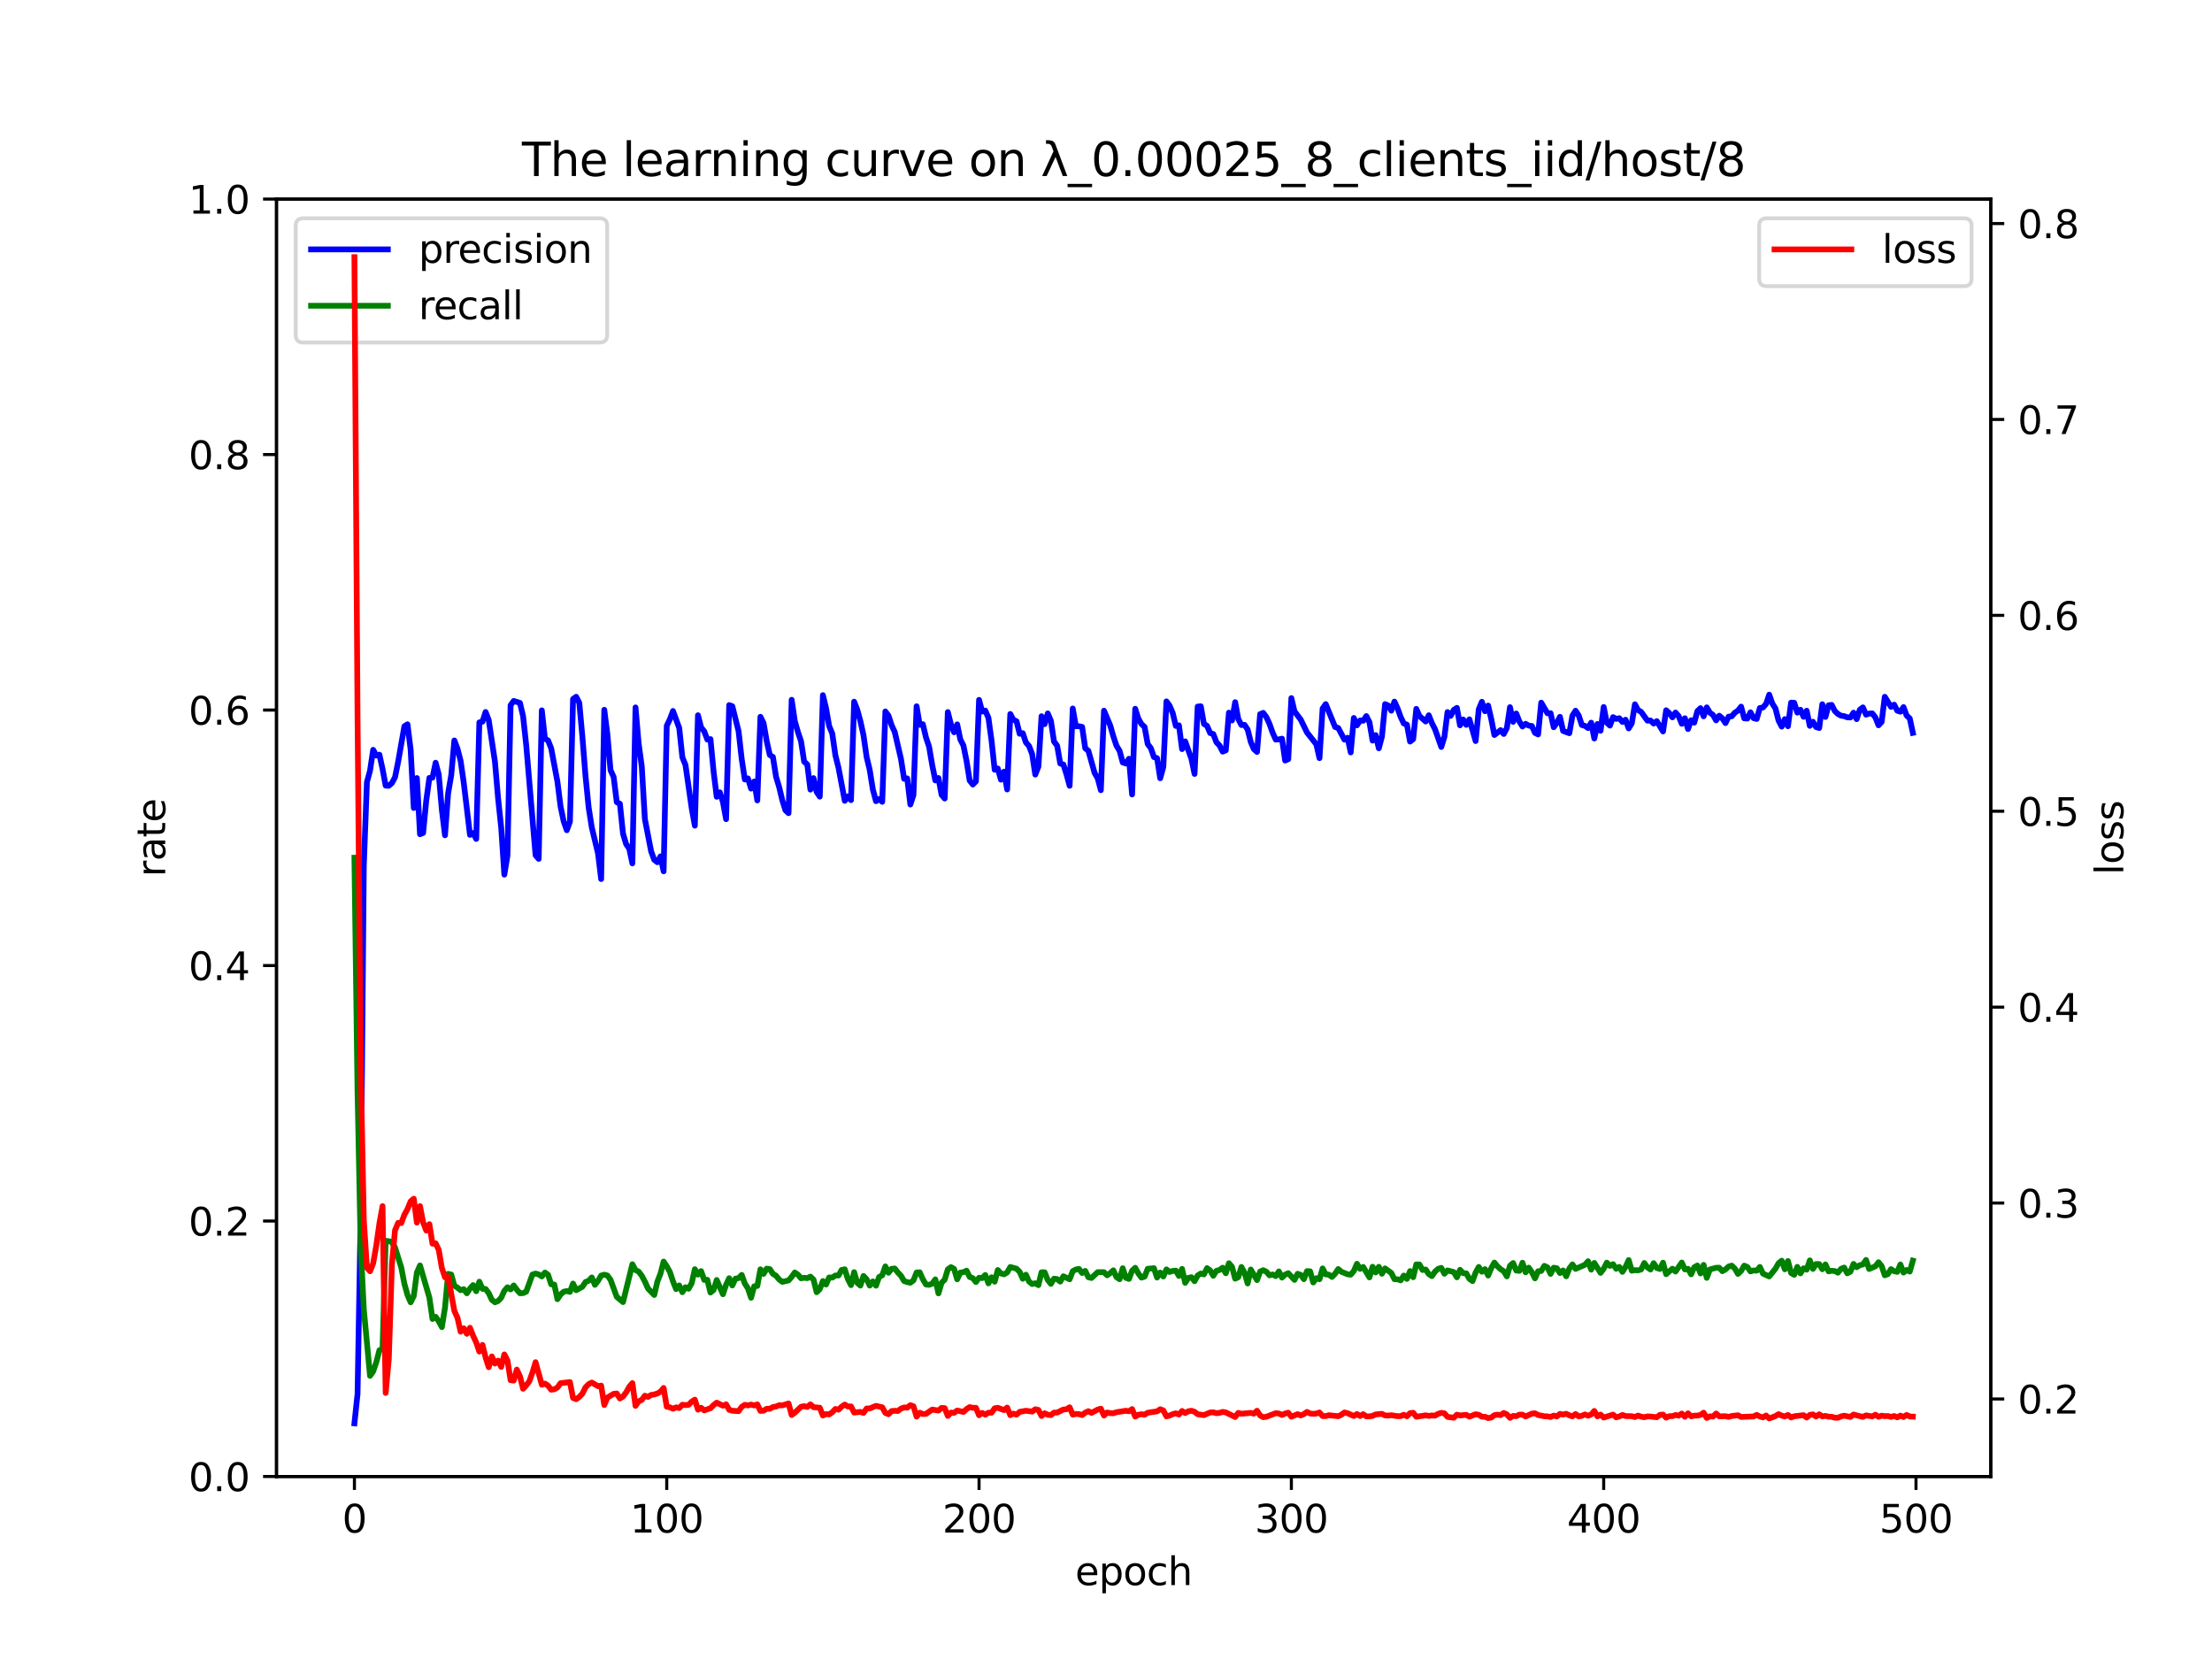 <?xml version="1.0" encoding="utf-8" standalone="no"?>
<!DOCTYPE svg PUBLIC "-//W3C//DTD SVG 1.1//EN"
  "http://www.w3.org/Graphics/SVG/1.1/DTD/svg11.dtd">
<svg xmlns:xlink="http://www.w3.org/1999/xlink" width="576pt" height="432pt" viewBox="0 0 576 432" xmlns="http://www.w3.org/2000/svg" version="1.1">
 <defs>
  <style type="text/css">*{stroke-linejoin: round; stroke-linecap: butt}</style>
 </defs>
 <g id="figure_1">
  <g id="patch_1">
   <path d="M 0 432 
L 576 432 
L 576 0 
L 0 0 
z
" style="fill: #ffffff"/>
  </g>
  <g id="axes_1">
   <g id="patch_2">
    <path d="M 72 384.48 
L 518.4 384.48 
L 518.4 51.84 
L 72 51.84 
z
" style="fill: #ffffff"/>
   </g>
   <g id="matplotlib.axis_1">
    <g id="xtick_1">
     <g id="line2d_1">
      <defs>
       <path id="mf46e09941e" d="M 0 0 
L 0 3.5 
" style="stroke: #000000; stroke-width: 0.8"/>
      </defs>
      <g>
       <use xlink:href="#mf46e09941e" x="92.291" y="384.48" style="stroke: #000000; stroke-width: 0.8"/>
      </g>
     </g>
     <g id="text_1">
      <!-- 0 -->
      <g transform="translate(89.11 399.078) scale(0.1 -0.1)">
       <defs>
        <path id="DejaVuSans-30" d="M 2034 4250 
Q 1547 4250 1301 3770 
Q 1056 3291 1056 2328 
Q 1056 1369 1301 889 
Q 1547 409 2034 409 
Q 2525 409 2770 889 
Q 3016 1369 3016 2328 
Q 3016 3291 2770 3770 
Q 2525 4250 2034 4250 
z
M 2034 4750 
Q 2819 4750 3233 4129 
Q 3647 3509 3647 2328 
Q 3647 1150 3233 529 
Q 2819 -91 2034 -91 
Q 1250 -91 836 529 
Q 422 1150 422 2328 
Q 422 3509 836 4129 
Q 1250 4750 2034 4750 
z
" transform="scale(0.016)"/>
       </defs>
       <use xlink:href="#DejaVuSans-30"/>
      </g>
     </g>
    </g>
    <g id="xtick_2">
     <g id="line2d_2">
      <g>
       <use xlink:href="#mf46e09941e" x="173.617" y="384.48" style="stroke: #000000; stroke-width: 0.8"/>
      </g>
     </g>
     <g id="text_2">
      <!-- 100 -->
      <g transform="translate(164.073 399.078) scale(0.1 -0.1)">
       <defs>
        <path id="DejaVuSans-31" d="M 794 531 
L 1825 531 
L 1825 4091 
L 703 3866 
L 703 4441 
L 1819 4666 
L 2450 4666 
L 2450 531 
L 3481 531 
L 3481 0 
L 794 0 
L 794 531 
z
" transform="scale(0.016)"/>
       </defs>
       <use xlink:href="#DejaVuSans-31"/>
       <use xlink:href="#DejaVuSans-30" x="63.623"/>
       <use xlink:href="#DejaVuSans-30" x="127.246"/>
      </g>
     </g>
    </g>
    <g id="xtick_3">
     <g id="line2d_3">
      <g>
       <use xlink:href="#mf46e09941e" x="254.943" y="384.48" style="stroke: #000000; stroke-width: 0.8"/>
      </g>
     </g>
     <g id="text_3">
      <!-- 200 -->
      <g transform="translate(245.4 399.078) scale(0.1 -0.1)">
       <defs>
        <path id="DejaVuSans-32" d="M 1228 531 
L 3431 531 
L 3431 0 
L 469 0 
L 469 531 
Q 828 903 1448 1529 
Q 2069 2156 2228 2338 
Q 2531 2678 2651 2914 
Q 2772 3150 2772 3378 
Q 2772 3750 2511 3984 
Q 2250 4219 1831 4219 
Q 1534 4219 1204 4116 
Q 875 4013 500 3803 
L 500 4441 
Q 881 4594 1212 4672 
Q 1544 4750 1819 4750 
Q 2544 4750 2975 4387 
Q 3406 4025 3406 3419 
Q 3406 3131 3298 2873 
Q 3191 2616 2906 2266 
Q 2828 2175 2409 1742 
Q 1991 1309 1228 531 
z
" transform="scale(0.016)"/>
       </defs>
       <use xlink:href="#DejaVuSans-32"/>
       <use xlink:href="#DejaVuSans-30" x="63.623"/>
       <use xlink:href="#DejaVuSans-30" x="127.246"/>
      </g>
     </g>
    </g>
    <g id="xtick_4">
     <g id="line2d_4">
      <g>
       <use xlink:href="#mf46e09941e" x="336.27" y="384.48" style="stroke: #000000; stroke-width: 0.8"/>
      </g>
     </g>
     <g id="text_4">
      <!-- 300 -->
      <g transform="translate(326.726 399.078) scale(0.1 -0.1)">
       <defs>
        <path id="DejaVuSans-33" d="M 2597 2516 
Q 3050 2419 3304 2112 
Q 3559 1806 3559 1356 
Q 3559 666 3084 287 
Q 2609 -91 1734 -91 
Q 1441 -91 1130 -33 
Q 819 25 488 141 
L 488 750 
Q 750 597 1062 519 
Q 1375 441 1716 441 
Q 2309 441 2620 675 
Q 2931 909 2931 1356 
Q 2931 1769 2642 2001 
Q 2353 2234 1838 2234 
L 1294 2234 
L 1294 2753 
L 1863 2753 
Q 2328 2753 2575 2939 
Q 2822 3125 2822 3475 
Q 2822 3834 2567 4026 
Q 2313 4219 1838 4219 
Q 1578 4219 1281 4162 
Q 984 4106 628 3988 
L 628 4550 
Q 988 4650 1302 4700 
Q 1616 4750 1894 4750 
Q 2613 4750 3031 4423 
Q 3450 4097 3450 3541 
Q 3450 3153 3228 2886 
Q 3006 2619 2597 2516 
z
" transform="scale(0.016)"/>
       </defs>
       <use xlink:href="#DejaVuSans-33"/>
       <use xlink:href="#DejaVuSans-30" x="63.623"/>
       <use xlink:href="#DejaVuSans-30" x="127.246"/>
      </g>
     </g>
    </g>
    <g id="xtick_5">
     <g id="line2d_5">
      <g>
       <use xlink:href="#mf46e09941e" x="417.596" y="384.48" style="stroke: #000000; stroke-width: 0.8"/>
      </g>
     </g>
     <g id="text_5">
      <!-- 400 -->
      <g transform="translate(408.052 399.078) scale(0.1 -0.1)">
       <defs>
        <path id="DejaVuSans-34" d="M 2419 4116 
L 825 1625 
L 2419 1625 
L 2419 4116 
z
M 2253 4666 
L 3047 4666 
L 3047 1625 
L 3713 1625 
L 3713 1100 
L 3047 1100 
L 3047 0 
L 2419 0 
L 2419 1100 
L 313 1100 
L 313 1709 
L 2253 4666 
z
" transform="scale(0.016)"/>
       </defs>
       <use xlink:href="#DejaVuSans-34"/>
       <use xlink:href="#DejaVuSans-30" x="63.623"/>
       <use xlink:href="#DejaVuSans-30" x="127.246"/>
      </g>
     </g>
    </g>
    <g id="xtick_6">
     <g id="line2d_6">
      <g>
       <use xlink:href="#mf46e09941e" x="498.922" y="384.48" style="stroke: #000000; stroke-width: 0.8"/>
      </g>
     </g>
     <g id="text_6">
      <!-- 500 -->
      <g transform="translate(489.379 399.078) scale(0.1 -0.1)">
       <defs>
        <path id="DejaVuSans-35" d="M 691 4666 
L 3169 4666 
L 3169 4134 
L 1269 4134 
L 1269 2991 
Q 1406 3038 1543 3061 
Q 1681 3084 1819 3084 
Q 2600 3084 3056 2656 
Q 3513 2228 3513 1497 
Q 3513 744 3044 326 
Q 2575 -91 1722 -91 
Q 1428 -91 1123 -41 
Q 819 9 494 109 
L 494 744 
Q 775 591 1075 516 
Q 1375 441 1709 441 
Q 2250 441 2565 725 
Q 2881 1009 2881 1497 
Q 2881 1984 2565 2268 
Q 2250 2553 1709 2553 
Q 1456 2553 1204 2497 
Q 953 2441 691 2322 
L 691 4666 
z
" transform="scale(0.016)"/>
       </defs>
       <use xlink:href="#DejaVuSans-35"/>
       <use xlink:href="#DejaVuSans-30" x="63.623"/>
       <use xlink:href="#DejaVuSans-30" x="127.246"/>
      </g>
     </g>
    </g>
    <g id="text_7">
     <!-- epoch -->
     <g transform="translate(279.972 412.757) scale(0.1 -0.1)">
      <defs>
       <path id="DejaVuSans-65" d="M 3597 1894 
L 3597 1613 
L 953 1613 
Q 991 1019 1311 708 
Q 1631 397 2203 397 
Q 2534 397 2845 478 
Q 3156 559 3463 722 
L 3463 178 
Q 3153 47 2828 -22 
Q 2503 -91 2169 -91 
Q 1331 -91 842 396 
Q 353 884 353 1716 
Q 353 2575 817 3079 
Q 1281 3584 2069 3584 
Q 2775 3584 3186 3129 
Q 3597 2675 3597 1894 
z
M 3022 2063 
Q 3016 2534 2758 2815 
Q 2500 3097 2075 3097 
Q 1594 3097 1305 2825 
Q 1016 2553 972 2059 
L 3022 2063 
z
" transform="scale(0.016)"/>
       <path id="DejaVuSans-70" d="M 1159 525 
L 1159 -1331 
L 581 -1331 
L 581 3500 
L 1159 3500 
L 1159 2969 
Q 1341 3281 1617 3432 
Q 1894 3584 2278 3584 
Q 2916 3584 3314 3078 
Q 3713 2572 3713 1747 
Q 3713 922 3314 415 
Q 2916 -91 2278 -91 
Q 1894 -91 1617 61 
Q 1341 213 1159 525 
z
M 3116 1747 
Q 3116 2381 2855 2742 
Q 2594 3103 2138 3103 
Q 1681 3103 1420 2742 
Q 1159 2381 1159 1747 
Q 1159 1113 1420 752 
Q 1681 391 2138 391 
Q 2594 391 2855 752 
Q 3116 1113 3116 1747 
z
" transform="scale(0.016)"/>
       <path id="DejaVuSans-6f" d="M 1959 3097 
Q 1497 3097 1228 2736 
Q 959 2375 959 1747 
Q 959 1119 1226 758 
Q 1494 397 1959 397 
Q 2419 397 2687 759 
Q 2956 1122 2956 1747 
Q 2956 2369 2687 2733 
Q 2419 3097 1959 3097 
z
M 1959 3584 
Q 2709 3584 3137 3096 
Q 3566 2609 3566 1747 
Q 3566 888 3137 398 
Q 2709 -91 1959 -91 
Q 1206 -91 779 398 
Q 353 888 353 1747 
Q 353 2609 779 3096 
Q 1206 3584 1959 3584 
z
" transform="scale(0.016)"/>
       <path id="DejaVuSans-63" d="M 3122 3366 
L 3122 2828 
Q 2878 2963 2633 3030 
Q 2388 3097 2138 3097 
Q 1578 3097 1268 2742 
Q 959 2388 959 1747 
Q 959 1106 1268 751 
Q 1578 397 2138 397 
Q 2388 397 2633 464 
Q 2878 531 3122 666 
L 3122 134 
Q 2881 22 2623 -34 
Q 2366 -91 2075 -91 
Q 1284 -91 818 406 
Q 353 903 353 1747 
Q 353 2603 823 3093 
Q 1294 3584 2113 3584 
Q 2378 3584 2631 3529 
Q 2884 3475 3122 3366 
z
" transform="scale(0.016)"/>
       <path id="DejaVuSans-68" d="M 3513 2113 
L 3513 0 
L 2938 0 
L 2938 2094 
Q 2938 2591 2744 2837 
Q 2550 3084 2163 3084 
Q 1697 3084 1428 2787 
Q 1159 2491 1159 1978 
L 1159 0 
L 581 0 
L 581 4863 
L 1159 4863 
L 1159 2956 
Q 1366 3272 1645 3428 
Q 1925 3584 2291 3584 
Q 2894 3584 3203 3211 
Q 3513 2838 3513 2113 
z
" transform="scale(0.016)"/>
      </defs>
      <use xlink:href="#DejaVuSans-65"/>
      <use xlink:href="#DejaVuSans-70" x="61.523"/>
      <use xlink:href="#DejaVuSans-6f" x="125"/>
      <use xlink:href="#DejaVuSans-63" x="186.182"/>
      <use xlink:href="#DejaVuSans-68" x="241.162"/>
     </g>
    </g>
   </g>
   <g id="matplotlib.axis_2">
    <g id="ytick_1">
     <g id="line2d_7">
      <defs>
       <path id="mbd701cb293" d="M 0 0 
L -3.5 0 
" style="stroke: #000000; stroke-width: 0.8"/>
      </defs>
      <g>
       <use xlink:href="#mbd701cb293" x="72" y="384.48" style="stroke: #000000; stroke-width: 0.8"/>
      </g>
     </g>
     <g id="text_8">
      <!-- 0.0 -->
      <g transform="translate(49.097 388.279) scale(0.1 -0.1)">
       <defs>
        <path id="DejaVuSans-2e" d="M 684 794 
L 1344 794 
L 1344 0 
L 684 0 
L 684 794 
z
" transform="scale(0.016)"/>
       </defs>
       <use xlink:href="#DejaVuSans-30"/>
       <use xlink:href="#DejaVuSans-2e" x="63.623"/>
       <use xlink:href="#DejaVuSans-30" x="95.41"/>
      </g>
     </g>
    </g>
    <g id="ytick_2">
     <g id="line2d_8">
      <g>
       <use xlink:href="#mbd701cb293" x="72" y="317.952" style="stroke: #000000; stroke-width: 0.8"/>
      </g>
     </g>
     <g id="text_9">
      <!-- 0.2 -->
      <g transform="translate(49.097 321.751) scale(0.1 -0.1)">
       <use xlink:href="#DejaVuSans-30"/>
       <use xlink:href="#DejaVuSans-2e" x="63.623"/>
       <use xlink:href="#DejaVuSans-32" x="95.41"/>
      </g>
     </g>
    </g>
    <g id="ytick_3">
     <g id="line2d_9">
      <g>
       <use xlink:href="#mbd701cb293" x="72" y="251.424" style="stroke: #000000; stroke-width: 0.8"/>
      </g>
     </g>
     <g id="text_10">
      <!-- 0.4 -->
      <g transform="translate(49.097 255.223) scale(0.1 -0.1)">
       <use xlink:href="#DejaVuSans-30"/>
       <use xlink:href="#DejaVuSans-2e" x="63.623"/>
       <use xlink:href="#DejaVuSans-34" x="95.41"/>
      </g>
     </g>
    </g>
    <g id="ytick_4">
     <g id="line2d_10">
      <g>
       <use xlink:href="#mbd701cb293" x="72" y="184.896" style="stroke: #000000; stroke-width: 0.8"/>
      </g>
     </g>
     <g id="text_11">
      <!-- 0.6 -->
      <g transform="translate(49.097 188.695) scale(0.1 -0.1)">
       <defs>
        <path id="DejaVuSans-36" d="M 2113 2584 
Q 1688 2584 1439 2293 
Q 1191 2003 1191 1497 
Q 1191 994 1439 701 
Q 1688 409 2113 409 
Q 2538 409 2786 701 
Q 3034 994 3034 1497 
Q 3034 2003 2786 2293 
Q 2538 2584 2113 2584 
z
M 3366 4563 
L 3366 3988 
Q 3128 4100 2886 4159 
Q 2644 4219 2406 4219 
Q 1781 4219 1451 3797 
Q 1122 3375 1075 2522 
Q 1259 2794 1537 2939 
Q 1816 3084 2150 3084 
Q 2853 3084 3261 2657 
Q 3669 2231 3669 1497 
Q 3669 778 3244 343 
Q 2819 -91 2113 -91 
Q 1303 -91 875 529 
Q 447 1150 447 2328 
Q 447 3434 972 4092 
Q 1497 4750 2381 4750 
Q 2619 4750 2861 4703 
Q 3103 4656 3366 4563 
z
" transform="scale(0.016)"/>
       </defs>
       <use xlink:href="#DejaVuSans-30"/>
       <use xlink:href="#DejaVuSans-2e" x="63.623"/>
       <use xlink:href="#DejaVuSans-36" x="95.41"/>
      </g>
     </g>
    </g>
    <g id="ytick_5">
     <g id="line2d_11">
      <g>
       <use xlink:href="#mbd701cb293" x="72" y="118.368" style="stroke: #000000; stroke-width: 0.8"/>
      </g>
     </g>
     <g id="text_12">
      <!-- 0.8 -->
      <g transform="translate(49.097 122.167) scale(0.1 -0.1)">
       <defs>
        <path id="DejaVuSans-38" d="M 2034 2216 
Q 1584 2216 1326 1975 
Q 1069 1734 1069 1313 
Q 1069 891 1326 650 
Q 1584 409 2034 409 
Q 2484 409 2743 651 
Q 3003 894 3003 1313 
Q 3003 1734 2745 1975 
Q 2488 2216 2034 2216 
z
M 1403 2484 
Q 997 2584 770 2862 
Q 544 3141 544 3541 
Q 544 4100 942 4425 
Q 1341 4750 2034 4750 
Q 2731 4750 3128 4425 
Q 3525 4100 3525 3541 
Q 3525 3141 3298 2862 
Q 3072 2584 2669 2484 
Q 3125 2378 3379 2068 
Q 3634 1759 3634 1313 
Q 3634 634 3220 271 
Q 2806 -91 2034 -91 
Q 1263 -91 848 271 
Q 434 634 434 1313 
Q 434 1759 690 2068 
Q 947 2378 1403 2484 
z
M 1172 3481 
Q 1172 3119 1398 2916 
Q 1625 2713 2034 2713 
Q 2441 2713 2670 2916 
Q 2900 3119 2900 3481 
Q 2900 3844 2670 4047 
Q 2441 4250 2034 4250 
Q 1625 4250 1398 4047 
Q 1172 3844 1172 3481 
z
" transform="scale(0.016)"/>
       </defs>
       <use xlink:href="#DejaVuSans-30"/>
       <use xlink:href="#DejaVuSans-2e" x="63.623"/>
       <use xlink:href="#DejaVuSans-38" x="95.41"/>
      </g>
     </g>
    </g>
    <g id="ytick_6">
     <g id="line2d_12">
      <g>
       <use xlink:href="#mbd701cb293" x="72" y="51.84" style="stroke: #000000; stroke-width: 0.8"/>
      </g>
     </g>
     <g id="text_13">
      <!-- 1.0 -->
      <g transform="translate(49.097 55.639) scale(0.1 -0.1)">
       <use xlink:href="#DejaVuSans-31"/>
       <use xlink:href="#DejaVuSans-2e" x="63.623"/>
       <use xlink:href="#DejaVuSans-30" x="95.41"/>
      </g>
     </g>
    </g>
    <g id="text_14">
     <!-- rate -->
     <g transform="translate(43.017 228.316) rotate(-90) scale(0.1 -0.1)">
      <defs>
       <path id="DejaVuSans-72" d="M 2631 2963 
Q 2534 3019 2420 3045 
Q 2306 3072 2169 3072 
Q 1681 3072 1420 2755 
Q 1159 2438 1159 1844 
L 1159 0 
L 581 0 
L 581 3500 
L 1159 3500 
L 1159 2956 
Q 1341 3275 1631 3429 
Q 1922 3584 2338 3584 
Q 2397 3584 2469 3576 
Q 2541 3569 2628 3553 
L 2631 2963 
z
" transform="scale(0.016)"/>
       <path id="DejaVuSans-61" d="M 2194 1759 
Q 1497 1759 1228 1600 
Q 959 1441 959 1056 
Q 959 750 1161 570 
Q 1363 391 1709 391 
Q 2188 391 2477 730 
Q 2766 1069 2766 1631 
L 2766 1759 
L 2194 1759 
z
M 3341 1997 
L 3341 0 
L 2766 0 
L 2766 531 
Q 2569 213 2275 61 
Q 1981 -91 1556 -91 
Q 1019 -91 701 211 
Q 384 513 384 1019 
Q 384 1609 779 1909 
Q 1175 2209 1959 2209 
L 2766 2209 
L 2766 2266 
Q 2766 2663 2505 2880 
Q 2244 3097 1772 3097 
Q 1472 3097 1187 3025 
Q 903 2953 641 2809 
L 641 3341 
Q 956 3463 1253 3523 
Q 1550 3584 1831 3584 
Q 2591 3584 2966 3190 
Q 3341 2797 3341 1997 
z
" transform="scale(0.016)"/>
       <path id="DejaVuSans-74" d="M 1172 4494 
L 1172 3500 
L 2356 3500 
L 2356 3053 
L 1172 3053 
L 1172 1153 
Q 1172 725 1289 603 
Q 1406 481 1766 481 
L 2356 481 
L 2356 0 
L 1766 0 
Q 1100 0 847 248 
Q 594 497 594 1153 
L 594 3053 
L 172 3053 
L 172 3500 
L 594 3500 
L 594 4494 
L 1172 4494 
z
" transform="scale(0.016)"/>
      </defs>
      <use xlink:href="#DejaVuSans-72"/>
      <use xlink:href="#DejaVuSans-61" x="41.113"/>
      <use xlink:href="#DejaVuSans-74" x="102.393"/>
      <use xlink:href="#DejaVuSans-65" x="141.602"/>
     </g>
    </g>
   </g>
   <g id="line2d_13">
    <path d="M 92.291 370.642 
L 93.104 363.003 
L 93.917 316.674 
L 94.731 225.462 
L 95.544 203.668 
L 96.357 200.67 
L 97.17 195.25 
L 97.984 196.732 
L 98.797 196.52 
L 99.61 200.225 
L 100.424 204.567 
L 101.237 204.624 
L 102.05 203.898 
L 102.863 202.4 
L 103.677 198.344 
L 105.303 189.111 
L 106.116 188.603 
L 106.93 195.211 
L 107.743 210.397 
L 108.556 202.6 
L 109.369 217.228 
L 110.183 216.893 
L 110.996 208.461 
L 111.809 202.566 
L 112.622 202.497 
L 113.436 198.613 
L 114.249 201.667 
L 115.062 210.911 
L 115.876 217.501 
L 116.689 206.608 
L 117.502 201.83 
L 118.315 192.814 
L 119.129 194.979 
L 119.942 198.132 
L 120.755 203.773 
L 122.382 217.396 
L 123.195 216.923 
L 124.008 218.456 
L 124.821 188.108 
L 125.635 187.921 
L 126.448 185.397 
L 127.261 187.5 
L 128.888 198.377 
L 129.701 207.878 
L 130.514 215.527 
L 131.328 227.747 
L 132.141 222.787 
L 132.954 183.648 
L 133.767 182.523 
L 135.394 183.033 
L 136.207 186.483 
L 137.02 193.985 
L 139.46 222.704 
L 140.273 223.649 
L 141.087 184.968 
L 141.9 192.366 
L 142.713 192.804 
L 143.526 194.865 
L 145.153 203.543 
L 145.966 209.978 
L 146.78 213.872 
L 147.593 216.193 
L 148.406 213.957 
L 149.219 182.021 
L 150.033 181.439 
L 150.846 183.024 
L 151.659 191.933 
L 152.472 202.145 
L 153.286 210.298 
L 154.099 215.459 
L 155.725 222.245 
L 156.539 228.901 
L 157.352 184.825 
L 158.165 191.222 
L 158.978 200.544 
L 159.792 202.322 
L 160.605 208.872 
L 161.418 209.301 
L 162.232 217.079 
L 163.045 219.798 
L 163.858 220.987 
L 164.671 224.825 
L 165.485 184.209 
L 166.298 193.567 
L 167.111 199.522 
L 167.924 213.284 
L 169.551 221.692 
L 170.364 223.888 
L 171.177 224.523 
L 171.991 222.998 
L 172.804 226.888 
L 173.617 188.992 
L 174.43 187.313 
L 175.244 185.14 
L 176.87 189.557 
L 177.684 197.204 
L 178.497 199.193 
L 180.123 210.512 
L 180.937 215.003 
L 181.75 186.25 
L 182.563 189.413 
L 183.376 190.434 
L 184.19 192.588 
L 185.003 192.461 
L 185.816 200.897 
L 186.629 207.482 
L 187.443 206.321 
L 188.256 208.858 
L 189.069 213.315 
L 189.882 183.603 
L 190.696 183.9 
L 192.322 190.399 
L 193.136 197.637 
L 193.949 202.978 
L 194.762 202.699 
L 195.575 205.353 
L 196.389 203.503 
L 197.202 208.425 
L 198.015 186.653 
L 198.828 188.272 
L 199.642 192.954 
L 200.455 196.591 
L 201.268 197.11 
L 202.081 202.255 
L 202.895 204.975 
L 203.708 208.369 
L 204.521 210.986 
L 205.334 211.744 
L 206.148 182.223 
L 206.961 187.754 
L 207.774 190.597 
L 208.588 193.016 
L 209.401 198.331 
L 210.214 199.058 
L 211.027 205.61 
L 211.841 202.626 
L 212.654 206.231 
L 213.467 207.443 
L 214.28 181.01 
L 215.094 184.376 
L 215.907 189.046 
L 216.72 191.021 
L 217.533 196.69 
L 218.347 199.94 
L 219.973 208.529 
L 220.786 207.364 
L 221.6 208.356 
L 222.413 182.72 
L 223.226 184.782 
L 224.039 187.78 
L 224.853 191.444 
L 225.666 197.113 
L 226.479 200.515 
L 227.293 205.608 
L 228.106 208.633 
L 228.919 208.052 
L 229.732 208.791 
L 230.546 185.258 
L 231.359 186.357 
L 232.172 188.836 
L 232.985 190.604 
L 234.612 197.624 
L 235.425 202.803 
L 236.238 202.697 
L 237.052 209.497 
L 237.865 207.022 
L 238.678 183.917 
L 239.491 188.736 
L 240.305 188.575 
L 241.118 192.008 
L 241.931 194.437 
L 242.745 199.221 
L 243.558 203.217 
L 244.371 202.593 
L 245.184 206.975 
L 245.998 207.931 
L 246.811 185.425 
L 247.624 188.632 
L 248.437 190.683 
L 249.251 188.621 
L 250.064 192.54 
L 250.877 194.137 
L 251.69 198.168 
L 252.504 203.25 
L 253.317 204.289 
L 254.13 203.464 
L 254.943 182.246 
L 255.757 185.288 
L 256.57 185.03 
L 257.383 186.923 
L 258.197 192.853 
L 259.01 200.445 
L 259.823 200.116 
L 260.636 203.02 
L 261.45 200.937 
L 262.263 205.571 
L 263.076 185.928 
L 263.889 187.44 
L 264.703 187.811 
L 265.516 191.072 
L 266.329 190.914 
L 267.142 193.324 
L 267.956 194.256 
L 268.769 196.348 
L 269.582 201.697 
L 270.395 199.646 
L 271.209 186.502 
L 272.022 188.571 
L 272.835 185.771 
L 273.649 187.695 
L 274.462 193.091 
L 275.275 194.167 
L 276.088 198.813 
L 276.902 199.073 
L 277.715 201.642 
L 278.528 204.626 
L 279.341 184.495 
L 280.155 189.116 
L 280.968 189.117 
L 281.781 189.28 
L 282.594 194.847 
L 283.408 195.511 
L 285.034 201.27 
L 285.847 202.697 
L 286.661 205.771 
L 287.474 185.06 
L 289.101 188.907 
L 289.914 191.757 
L 290.727 194.168 
L 291.54 195.531 
L 292.354 198.545 
L 293.167 198.819 
L 293.98 197.575 
L 294.793 206.876 
L 295.607 184.563 
L 296.42 187.119 
L 297.233 188.546 
L 298.046 189.289 
L 298.86 193.746 
L 299.673 194.819 
L 300.486 197.139 
L 301.299 197.435 
L 302.113 202.66 
L 302.926 199.719 
L 303.739 182.639 
L 304.553 183.74 
L 305.366 185.655 
L 306.179 189.027 
L 306.992 188.874 
L 307.806 195.067 
L 308.619 193.051 
L 310.245 197.607 
L 311.059 201.531 
L 311.872 183.989 
L 312.685 183.914 
L 313.498 188.512 
L 314.312 188.999 
L 315.125 190.887 
L 315.938 191.141 
L 316.751 193.278 
L 317.565 194.127 
L 318.378 195.724 
L 319.191 195.393 
L 320.005 185.576 
L 320.818 187.6 
L 321.631 182.847 
L 322.444 187.212 
L 323.258 188.794 
L 324.071 188.75 
L 324.884 189.97 
L 325.697 193.203 
L 326.511 195.079 
L 327.324 195.807 
L 328.137 185.956 
L 328.95 185.626 
L 329.764 186.752 
L 330.577 188.5 
L 331.39 190.791 
L 332.203 192.588 
L 333.017 192.537 
L 333.83 192.344 
L 334.643 198.042 
L 335.457 197.688 
L 336.27 181.783 
L 337.083 185.238 
L 338.71 187.389 
L 340.336 190.73 
L 342.776 193.831 
L 343.589 197.421 
L 344.402 184.502 
L 345.216 183.342 
L 347.655 189.308 
L 348.469 189.557 
L 350.095 192.606 
L 350.909 192.105 
L 351.722 195.932 
L 352.535 186.957 
L 353.348 188.873 
L 354.162 187.61 
L 354.975 187.683 
L 355.788 186.466 
L 356.601 188.058 
L 357.415 192.855 
L 358.228 191.418 
L 359.041 194.855 
L 359.854 191.798 
L 360.668 183.352 
L 361.481 183.712 
L 362.294 185.062 
L 363.107 182.697 
L 363.921 184.458 
L 364.734 186.713 
L 365.547 188.4 
L 366.361 188.702 
L 367.174 193.105 
L 367.987 192.464 
L 368.8 184.588 
L 369.614 186.438 
L 371.24 187.88 
L 372.053 186.251 
L 372.867 188.306 
L 373.68 189.896 
L 375.306 194.511 
L 376.12 191.877 
L 376.933 185.416 
L 377.746 186.416 
L 378.559 184.853 
L 379.373 184.326 
L 380.186 188.873 
L 380.999 187.348 
L 381.812 188.746 
L 382.626 187.313 
L 384.252 192.969 
L 385.066 184.693 
L 385.879 182.743 
L 386.692 185.207 
L 387.505 183.725 
L 388.319 187.23 
L 389.132 191.392 
L 390.758 190.123 
L 391.572 191.123 
L 392.385 189.564 
L 393.198 184.145 
L 394.011 187.969 
L 394.825 185.795 
L 395.638 187.868 
L 396.451 189.178 
L 397.264 188.481 
L 398.078 188.956 
L 398.891 189.043 
L 399.704 190.841 
L 400.518 191.249 
L 401.331 182.973 
L 402.957 185.737 
L 403.771 185.722 
L 404.584 189.371 
L 405.397 188.226 
L 406.21 186.662 
L 407.024 190.333 
L 408.65 190.929 
L 409.463 186.341 
L 410.277 185.068 
L 411.09 186.305 
L 411.903 188.786 
L 412.716 189.01 
L 413.53 189.584 
L 414.343 188.179 
L 415.156 192.306 
L 415.97 188.529 
L 416.783 190.282 
L 417.596 184.103 
L 418.409 188.184 
L 419.223 188.946 
L 420.036 186.737 
L 420.849 187.201 
L 421.662 187.016 
L 422.476 187.993 
L 423.289 187.419 
L 424.102 189.677 
L 424.915 188.342 
L 425.729 183.393 
L 426.542 184.9 
L 427.355 185.373 
L 428.982 187.651 
L 429.795 187.619 
L 430.608 188.418 
L 431.422 187.784 
L 433.048 190.465 
L 433.861 184.949 
L 434.675 185.693 
L 435.488 186.793 
L 436.301 185.545 
L 437.114 186.477 
L 437.928 188.477 
L 438.741 187.026 
L 439.554 189.85 
L 440.367 187.549 
L 441.181 188.176 
L 441.994 185.18 
L 442.807 184.399 
L 443.62 186.529 
L 444.434 184.197 
L 445.247 185.573 
L 446.06 186.163 
L 446.874 187.582 
L 447.687 186.366 
L 448.5 187.072 
L 449.313 188.297 
L 450.127 186.616 
L 450.94 186.521 
L 451.753 185.58 
L 452.566 185.04 
L 453.38 184.005 
L 454.193 187.055 
L 455.006 187.109 
L 455.819 185.474 
L 456.633 187.002 
L 457.446 187.215 
L 458.259 184.369 
L 459.072 184.228 
L 459.886 183.289 
L 460.699 180.883 
L 461.512 183.205 
L 462.326 184.483 
L 463.139 187.645 
L 463.952 189.213 
L 464.765 187.252 
L 465.579 189.104 
L 466.392 182.967 
L 467.205 182.999 
L 468.018 185.568 
L 468.832 184.818 
L 469.645 186.653 
L 470.458 185.071 
L 471.271 189.01 
L 472.085 187.938 
L 472.898 189.32 
L 473.711 189.575 
L 474.524 183.376 
L 475.338 186.695 
L 476.151 183.667 
L 476.964 183.55 
L 477.778 185.144 
L 478.591 185.915 
L 479.404 186.362 
L 480.217 186.482 
L 481.031 186.794 
L 481.844 186.825 
L 482.657 185.572 
L 483.47 187.265 
L 484.284 184.831 
L 485.097 184.2 
L 485.91 186.093 
L 486.723 185.82 
L 487.537 185.771 
L 488.35 186.816 
L 489.163 188.865 
L 489.976 187.974 
L 490.79 181.439 
L 492.416 184.072 
L 493.23 183.483 
L 494.043 185.056 
L 494.856 185.33 
L 495.669 184.123 
L 496.483 186.318 
L 497.296 187.075 
L 498.109 190.837 
L 498.109 190.837 
" clip-path="url(#p30770f7796)" style="fill: none; stroke: #0000ff; stroke-width: 1.5; stroke-linecap: square"/>
   </g>
   <g id="line2d_14">
    <path d="M 92.291 223.35 
L 93.104 284.323 
L 93.917 324.371 
L 94.731 340.894 
L 96.357 358.266 
L 97.17 357.106 
L 97.984 354.731 
L 98.797 351.602 
L 99.61 351.261 
L 100.424 323.115 
L 101.237 323.209 
L 102.05 323.432 
L 102.863 324.847 
L 104.49 330.056 
L 105.303 334.293 
L 106.116 337.219 
L 106.93 339.12 
L 107.743 337.485 
L 108.556 331.378 
L 109.369 329.513 
L 111.809 337.888 
L 112.622 343.46 
L 113.436 342.895 
L 114.249 344.059 
L 115.062 345.584 
L 115.876 340.52 
L 116.689 331.718 
L 117.502 331.89 
L 118.315 334.798 
L 119.129 335.299 
L 119.942 335.963 
L 120.755 335.699 
L 121.568 336.776 
L 122.382 335.533 
L 123.195 334.638 
L 124.008 336.231 
L 124.821 333.746 
L 125.635 335.608 
L 126.448 335.644 
L 127.261 336.73 
L 128.074 338.468 
L 128.888 339.11 
L 129.701 338.781 
L 130.514 337.926 
L 131.328 336.121 
L 132.141 335.198 
L 132.954 335.766 
L 133.767 334.721 
L 134.581 335.845 
L 135.394 336.76 
L 136.207 336.724 
L 137.02 336.359 
L 138.647 331.886 
L 139.46 331.634 
L 140.273 331.853 
L 141.087 332.383 
L 141.9 331.366 
L 142.713 331.938 
L 143.526 334.441 
L 144.34 334.498 
L 145.153 338.309 
L 145.966 337.088 
L 146.78 336.36 
L 147.593 336.184 
L 148.406 336.404 
L 149.219 334.234 
L 150.033 335.967 
L 151.659 335.064 
L 152.472 333.825 
L 153.286 333.502 
L 154.099 332.637 
L 154.912 334.571 
L 155.725 333.525 
L 156.539 332.152 
L 157.352 331.92 
L 158.165 332.131 
L 158.978 333.249 
L 160.605 337.702 
L 162.232 339.064 
L 164.671 329.207 
L 165.485 330.724 
L 166.298 331.118 
L 167.111 332.186 
L 167.924 333.712 
L 168.738 335.524 
L 170.364 337.214 
L 171.177 333.74 
L 171.991 331.643 
L 172.804 328.509 
L 173.617 329.743 
L 174.43 331.199 
L 175.244 333.657 
L 176.057 335.692 
L 176.87 334.724 
L 177.684 336.487 
L 178.497 335.188 
L 179.31 335.589 
L 180.123 334.12 
L 180.937 330.491 
L 181.75 331.893 
L 182.563 330.989 
L 183.376 333.292 
L 184.19 333.259 
L 185.003 336.577 
L 185.816 335.915 
L 186.629 333.306 
L 188.256 337.022 
L 189.069 334.532 
L 189.882 332.84 
L 190.696 334.726 
L 191.509 332.951 
L 192.322 332.825 
L 193.136 331.979 
L 193.949 334.227 
L 194.762 335.499 
L 195.575 337.94 
L 196.389 334.951 
L 197.202 334.853 
L 198.015 330.525 
L 198.828 331.721 
L 199.642 330.358 
L 200.455 330.47 
L 201.268 331.703 
L 202.081 332.198 
L 202.895 333.19 
L 203.708 333.792 
L 205.334 333.429 
L 206.148 332.489 
L 206.961 331.347 
L 207.774 331.913 
L 208.588 332.866 
L 209.401 332.732 
L 210.214 332.833 
L 211.027 332.423 
L 211.841 333.211 
L 212.654 336.494 
L 213.467 335.68 
L 214.28 333.571 
L 215.094 334.494 
L 215.907 332.639 
L 216.72 332.689 
L 217.533 332.136 
L 218.347 332.137 
L 219.16 330.688 
L 219.973 330.519 
L 220.786 333.052 
L 221.6 334.65 
L 222.413 331.268 
L 223.226 334.051 
L 224.039 334.759 
L 224.853 332.257 
L 225.666 333.12 
L 226.479 334.768 
L 227.293 333.678 
L 228.106 334.792 
L 228.919 332.525 
L 229.732 332.097 
L 230.546 329.765 
L 231.359 331.425 
L 232.172 330.403 
L 232.985 330.311 
L 233.799 331.354 
L 234.612 332.21 
L 235.425 333.578 
L 236.238 333.861 
L 237.052 334.022 
L 237.865 333.396 
L 238.678 331.36 
L 239.491 331.3 
L 240.305 333.102 
L 241.118 334.473 
L 241.931 334.569 
L 242.745 334.259 
L 243.558 333.141 
L 244.371 336.793 
L 245.184 334.029 
L 245.998 333.214 
L 246.811 330.544 
L 247.624 329.957 
L 248.437 330.407 
L 249.251 333.131 
L 250.064 331.379 
L 250.877 331.265 
L 251.69 330.873 
L 252.504 332.518 
L 253.317 332.827 
L 254.13 333.834 
L 254.943 332.719 
L 255.757 332.815 
L 256.57 331.999 
L 257.383 334.188 
L 258.197 332.6 
L 259.01 333.752 
L 259.823 330.71 
L 260.636 331.595 
L 261.45 331.828 
L 262.263 331.344 
L 263.076 329.921 
L 264.703 330.372 
L 265.516 331.181 
L 266.329 333.003 
L 267.142 331.922 
L 267.956 333.709 
L 268.769 334.362 
L 269.582 334.156 
L 270.395 334.65 
L 271.209 331.304 
L 272.022 331.299 
L 272.835 333.306 
L 273.649 334.315 
L 274.462 332.966 
L 275.275 333.067 
L 276.088 333.725 
L 276.902 332.337 
L 278.528 333.121 
L 279.341 331.003 
L 280.155 330.569 
L 280.968 330.417 
L 281.781 331.489 
L 282.594 330.936 
L 283.408 332.59 
L 284.221 332.79 
L 285.847 331.259 
L 287.474 331.275 
L 288.287 332.086 
L 289.101 331.514 
L 289.914 330.785 
L 290.727 332.557 
L 291.54 333.116 
L 292.354 330.243 
L 293.167 332.737 
L 293.98 333.029 
L 294.793 330.872 
L 295.607 330.126 
L 296.42 331.6 
L 297.233 332.685 
L 298.046 332.436 
L 298.86 330.394 
L 300.486 330.233 
L 301.299 332.672 
L 302.113 331.372 
L 302.926 332.394 
L 303.739 330.547 
L 304.553 331.216 
L 305.366 330.946 
L 306.179 330.873 
L 306.992 332.252 
L 307.806 330.418 
L 308.619 334.051 
L 309.432 332.761 
L 310.245 332.576 
L 311.059 333.625 
L 311.872 332.127 
L 312.685 331.627 
L 313.498 331.847 
L 314.312 330.218 
L 315.125 330.819 
L 315.938 332.21 
L 316.751 330.911 
L 317.565 330.703 
L 318.378 330.104 
L 319.191 331.551 
L 320.005 328.941 
L 320.818 329.88 
L 321.631 332.967 
L 322.444 332.586 
L 323.258 329.911 
L 324.071 331.399 
L 324.884 334.209 
L 325.697 330.575 
L 327.324 333.336 
L 328.137 331.112 
L 328.95 330.755 
L 329.764 331.166 
L 330.577 332.099 
L 331.39 331.869 
L 332.203 332.302 
L 333.017 331.071 
L 333.83 332.684 
L 334.643 331.913 
L 335.457 331.532 
L 337.083 333.283 
L 337.896 331.693 
L 338.71 331.965 
L 339.523 333.101 
L 340.336 330.993 
L 341.149 331.046 
L 341.963 333.958 
L 342.776 332.841 
L 343.589 333.118 
L 344.402 330.291 
L 345.216 331.848 
L 346.029 331.913 
L 346.842 332.511 
L 347.655 331.675 
L 348.469 330.455 
L 349.282 331.164 
L 350.909 331.822 
L 351.722 331.929 
L 352.535 330.964 
L 353.348 329.086 
L 354.162 330.416 
L 354.975 329.913 
L 356.601 332.632 
L 357.415 329.858 
L 358.228 331.339 
L 359.041 329.872 
L 359.854 331.676 
L 360.668 330.293 
L 362.294 331.473 
L 363.107 333.095 
L 363.921 333.123 
L 364.734 333.398 
L 365.547 332.152 
L 366.361 333.026 
L 367.174 330.99 
L 367.987 332.588 
L 368.8 329.248 
L 369.614 329.266 
L 370.427 330.703 
L 371.24 330.577 
L 372.053 331.776 
L 372.867 332.293 
L 373.68 331.116 
L 374.493 330.397 
L 375.306 330.16 
L 376.12 331.68 
L 376.933 330.815 
L 378.559 331.242 
L 379.373 332.611 
L 380.186 330.654 
L 380.999 331.533 
L 381.812 331.575 
L 382.626 333.016 
L 383.439 333.586 
L 384.252 331.366 
L 385.066 329.907 
L 385.879 331.162 
L 386.692 330.483 
L 387.505 332.157 
L 388.319 330.213 
L 389.132 328.771 
L 389.945 329.764 
L 390.758 330.489 
L 391.572 331.021 
L 392.385 332.367 
L 393.198 329.594 
L 394.011 328.887 
L 394.825 330.843 
L 395.638 330.932 
L 396.451 328.807 
L 397.264 331.313 
L 398.078 330.094 
L 398.891 331.273 
L 399.704 332.886 
L 400.518 331.029 
L 401.331 330.96 
L 402.144 329.633 
L 402.957 330.024 
L 403.771 331.719 
L 404.584 330.102 
L 405.397 330.253 
L 406.21 331.507 
L 407.024 330.819 
L 407.837 332.343 
L 408.65 330.308 
L 409.463 329.25 
L 410.277 330.417 
L 412.716 329.344 
L 413.53 328.423 
L 414.343 330.613 
L 415.156 328.861 
L 416.783 331.455 
L 417.596 330.37 
L 418.409 328.794 
L 419.223 329.638 
L 420.036 329.186 
L 420.849 330.396 
L 421.662 329.899 
L 422.476 331.19 
L 423.289 329.889 
L 424.102 328.118 
L 424.915 330.886 
L 425.729 330.737 
L 426.542 330.795 
L 427.355 330.562 
L 428.168 328.884 
L 428.982 330.027 
L 429.795 330.579 
L 430.608 328.922 
L 431.422 330.179 
L 432.235 330.446 
L 433.048 328.796 
L 433.861 331.794 
L 435.488 330.361 
L 436.301 331.104 
L 437.928 328.753 
L 438.741 330.555 
L 439.554 330.393 
L 440.367 331.836 
L 441.181 329.988 
L 441.994 329.538 
L 442.807 331.608 
L 443.62 329.374 
L 444.434 332.756 
L 445.247 330.556 
L 446.874 330.123 
L 447.687 330.106 
L 448.5 331.015 
L 449.313 330.548 
L 450.127 329.797 
L 450.94 329.568 
L 451.753 330.34 
L 452.566 331.728 
L 453.38 330.959 
L 454.193 329.574 
L 455.006 329.918 
L 455.819 331.081 
L 456.633 330.817 
L 457.446 330.877 
L 458.259 329.91 
L 459.072 331.649 
L 460.699 332.384 
L 462.326 330.354 
L 463.139 328.925 
L 463.952 328.278 
L 464.765 330.53 
L 465.579 328.364 
L 466.392 331.494 
L 467.205 331.959 
L 468.018 329.893 
L 468.832 331.584 
L 469.645 330.258 
L 470.458 330.622 
L 471.271 328.197 
L 472.085 330.427 
L 472.898 329.152 
L 473.711 329.155 
L 474.524 330.509 
L 475.338 329.25 
L 476.151 331.057 
L 476.964 330.903 
L 477.778 330.972 
L 478.591 331.409 
L 479.404 330.395 
L 480.217 330.075 
L 481.031 331.571 
L 481.844 331.136 
L 482.657 329.121 
L 483.47 329.983 
L 484.284 329.459 
L 485.097 329.257 
L 485.91 328.085 
L 486.723 330.452 
L 488.35 329.738 
L 489.163 328.68 
L 489.976 329.682 
L 490.79 332.083 
L 491.603 331.768 
L 492.416 330.474 
L 493.23 331.022 
L 494.043 331.197 
L 494.856 329.266 
L 495.669 331.371 
L 496.483 330.696 
L 497.296 331.122 
L 498.109 328.27 
L 498.109 328.27 
" clip-path="url(#p30770f7796)" style="fill: none; stroke: #008000; stroke-width: 1.5; stroke-linecap: square"/>
   </g>
   <g id="patch_3">
    <path d="M 72 384.48 
L 72 51.84 
" style="fill: none; stroke: #000000; stroke-width: 0.8; stroke-linejoin: miter; stroke-linecap: square"/>
   </g>
   <g id="patch_4">
    <path d="M 518.4 384.48 
L 518.4 51.84 
" style="fill: none; stroke: #000000; stroke-width: 0.8; stroke-linejoin: miter; stroke-linecap: square"/>
   </g>
   <g id="patch_5">
    <path d="M 72 384.48 
L 518.4 384.48 
" style="fill: none; stroke: #000000; stroke-width: 0.8; stroke-linejoin: miter; stroke-linecap: square"/>
   </g>
   <g id="patch_6">
    <path d="M 72 51.84 
L 518.4 51.84 
" style="fill: none; stroke: #000000; stroke-width: 0.8; stroke-linejoin: miter; stroke-linecap: square"/>
   </g>
   <g id="legend_1">
    <g id="patch_7">
     <path d="M 79 89.196 
L 156.108 89.196 
Q 158.108 89.196 158.108 87.196 
L 158.108 58.84 
Q 158.108 56.84 156.108 56.84 
L 79 56.84 
Q 77 56.84 77 58.84 
L 77 87.196 
Q 77 89.196 79 89.196 
z
" style="fill: #ffffff; opacity: 0.8; stroke: #cccccc; stroke-linejoin: miter"/>
    </g>
    <g id="line2d_15">
     <path d="M 81 64.938 
L 91 64.938 
L 101 64.938 
" style="fill: none; stroke: #0000ff; stroke-width: 1.5; stroke-linecap: square"/>
    </g>
    <g id="text_15">
     <!-- precision -->
     <g transform="translate(109 68.438) scale(0.1 -0.1)">
      <defs>
       <path id="DejaVuSans-69" d="M 603 3500 
L 1178 3500 
L 1178 0 
L 603 0 
L 603 3500 
z
M 603 4863 
L 1178 4863 
L 1178 4134 
L 603 4134 
L 603 4863 
z
" transform="scale(0.016)"/>
       <path id="DejaVuSans-73" d="M 2834 3397 
L 2834 2853 
Q 2591 2978 2328 3040 
Q 2066 3103 1784 3103 
Q 1356 3103 1142 2972 
Q 928 2841 928 2578 
Q 928 2378 1081 2264 
Q 1234 2150 1697 2047 
L 1894 2003 
Q 2506 1872 2764 1633 
Q 3022 1394 3022 966 
Q 3022 478 2636 193 
Q 2250 -91 1575 -91 
Q 1294 -91 989 -36 
Q 684 19 347 128 
L 347 722 
Q 666 556 975 473 
Q 1284 391 1588 391 
Q 1994 391 2212 530 
Q 2431 669 2431 922 
Q 2431 1156 2273 1281 
Q 2116 1406 1581 1522 
L 1381 1569 
Q 847 1681 609 1914 
Q 372 2147 372 2553 
Q 372 3047 722 3315 
Q 1072 3584 1716 3584 
Q 2034 3584 2315 3537 
Q 2597 3491 2834 3397 
z
" transform="scale(0.016)"/>
       <path id="DejaVuSans-6e" d="M 3513 2113 
L 3513 0 
L 2938 0 
L 2938 2094 
Q 2938 2591 2744 2837 
Q 2550 3084 2163 3084 
Q 1697 3084 1428 2787 
Q 1159 2491 1159 1978 
L 1159 0 
L 581 0 
L 581 3500 
L 1159 3500 
L 1159 2956 
Q 1366 3272 1645 3428 
Q 1925 3584 2291 3584 
Q 2894 3584 3203 3211 
Q 3513 2838 3513 2113 
z
" transform="scale(0.016)"/>
      </defs>
      <use xlink:href="#DejaVuSans-70"/>
      <use xlink:href="#DejaVuSans-72" x="63.477"/>
      <use xlink:href="#DejaVuSans-65" x="102.34"/>
      <use xlink:href="#DejaVuSans-63" x="163.863"/>
      <use xlink:href="#DejaVuSans-69" x="218.844"/>
      <use xlink:href="#DejaVuSans-73" x="246.627"/>
      <use xlink:href="#DejaVuSans-69" x="298.727"/>
      <use xlink:href="#DejaVuSans-6f" x="326.51"/>
      <use xlink:href="#DejaVuSans-6e" x="387.691"/>
     </g>
    </g>
    <g id="line2d_16">
     <path d="M 81 79.617 
L 91 79.617 
L 101 79.617 
" style="fill: none; stroke: #008000; stroke-width: 1.5; stroke-linecap: square"/>
    </g>
    <g id="text_16">
     <!-- recall -->
     <g transform="translate(109 83.117) scale(0.1 -0.1)">
      <defs>
       <path id="DejaVuSans-6c" d="M 603 4863 
L 1178 4863 
L 1178 0 
L 603 0 
L 603 4863 
z
" transform="scale(0.016)"/>
      </defs>
      <use xlink:href="#DejaVuSans-72"/>
      <use xlink:href="#DejaVuSans-65" x="38.863"/>
      <use xlink:href="#DejaVuSans-63" x="100.387"/>
      <use xlink:href="#DejaVuSans-61" x="155.367"/>
      <use xlink:href="#DejaVuSans-6c" x="216.646"/>
      <use xlink:href="#DejaVuSans-6c" x="244.43"/>
     </g>
    </g>
   </g>
  </g>
  <g id="axes_2">
   <g id="matplotlib.axis_3">
    <g id="ytick_7">
     <g id="line2d_17">
      <defs>
       <path id="md5affa008f" d="M 0 0 
L 3.5 0 
" style="stroke: #000000; stroke-width: 0.8"/>
      </defs>
      <g>
       <use xlink:href="#md5affa008f" x="518.4" y="364.287" style="stroke: #000000; stroke-width: 0.8"/>
      </g>
     </g>
     <g id="text_17">
      <!-- 0.2 -->
      <g transform="translate(525.4 368.086) scale(0.1 -0.1)">
       <use xlink:href="#DejaVuSans-30"/>
       <use xlink:href="#DejaVuSans-2e" x="63.623"/>
       <use xlink:href="#DejaVuSans-32" x="95.41"/>
      </g>
     </g>
    </g>
    <g id="ytick_8">
     <g id="line2d_18">
      <g>
       <use xlink:href="#md5affa008f" x="518.4" y="313.274" style="stroke: #000000; stroke-width: 0.8"/>
      </g>
     </g>
     <g id="text_18">
      <!-- 0.3 -->
      <g transform="translate(525.4 317.073) scale(0.1 -0.1)">
       <use xlink:href="#DejaVuSans-30"/>
       <use xlink:href="#DejaVuSans-2e" x="63.623"/>
       <use xlink:href="#DejaVuSans-33" x="95.41"/>
      </g>
     </g>
    </g>
    <g id="ytick_9">
     <g id="line2d_19">
      <g>
       <use xlink:href="#md5affa008f" x="518.4" y="262.262" style="stroke: #000000; stroke-width: 0.8"/>
      </g>
     </g>
     <g id="text_19">
      <!-- 0.4 -->
      <g transform="translate(525.4 266.061) scale(0.1 -0.1)">
       <use xlink:href="#DejaVuSans-30"/>
       <use xlink:href="#DejaVuSans-2e" x="63.623"/>
       <use xlink:href="#DejaVuSans-34" x="95.41"/>
      </g>
     </g>
    </g>
    <g id="ytick_10">
     <g id="line2d_20">
      <g>
       <use xlink:href="#md5affa008f" x="518.4" y="211.249" style="stroke: #000000; stroke-width: 0.8"/>
      </g>
     </g>
     <g id="text_20">
      <!-- 0.5 -->
      <g transform="translate(525.4 215.049) scale(0.1 -0.1)">
       <use xlink:href="#DejaVuSans-30"/>
       <use xlink:href="#DejaVuSans-2e" x="63.623"/>
       <use xlink:href="#DejaVuSans-35" x="95.41"/>
      </g>
     </g>
    </g>
    <g id="ytick_11">
     <g id="line2d_21">
      <g>
       <use xlink:href="#md5affa008f" x="518.4" y="160.237" style="stroke: #000000; stroke-width: 0.8"/>
      </g>
     </g>
     <g id="text_21">
      <!-- 0.6 -->
      <g transform="translate(525.4 164.036) scale(0.1 -0.1)">
       <use xlink:href="#DejaVuSans-30"/>
       <use xlink:href="#DejaVuSans-2e" x="63.623"/>
       <use xlink:href="#DejaVuSans-36" x="95.41"/>
      </g>
     </g>
    </g>
    <g id="ytick_12">
     <g id="line2d_22">
      <g>
       <use xlink:href="#md5affa008f" x="518.4" y="109.225" style="stroke: #000000; stroke-width: 0.8"/>
      </g>
     </g>
     <g id="text_22">
      <!-- 0.7 -->
      <g transform="translate(525.4 113.024) scale(0.1 -0.1)">
       <defs>
        <path id="DejaVuSans-37" d="M 525 4666 
L 3525 4666 
L 3525 4397 
L 1831 0 
L 1172 0 
L 2766 4134 
L 525 4134 
L 525 4666 
z
" transform="scale(0.016)"/>
       </defs>
       <use xlink:href="#DejaVuSans-30"/>
       <use xlink:href="#DejaVuSans-2e" x="63.623"/>
       <use xlink:href="#DejaVuSans-37" x="95.41"/>
      </g>
     </g>
    </g>
    <g id="ytick_13">
     <g id="line2d_23">
      <g>
       <use xlink:href="#md5affa008f" x="518.4" y="58.212" style="stroke: #000000; stroke-width: 0.8"/>
      </g>
     </g>
     <g id="text_23">
      <!-- 0.8 -->
      <g transform="translate(525.4 62.012) scale(0.1 -0.1)">
       <use xlink:href="#DejaVuSans-30"/>
       <use xlink:href="#DejaVuSans-2e" x="63.623"/>
       <use xlink:href="#DejaVuSans-38" x="95.41"/>
      </g>
     </g>
    </g>
    <g id="text_24">
     <!-- loss -->
     <g transform="translate(552.902 227.818) rotate(-90) scale(0.1 -0.1)">
      <use xlink:href="#DejaVuSans-6c"/>
      <use xlink:href="#DejaVuSans-6f" x="27.783"/>
      <use xlink:href="#DejaVuSans-73" x="88.965"/>
      <use xlink:href="#DejaVuSans-73" x="141.064"/>
     </g>
    </g>
   </g>
   <g id="line2d_24">
    <path d="M 92.291 66.96 
L 93.104 186.555 
L 93.917 277.242 
L 94.731 317.643 
L 95.544 330.123 
L 96.357 331.026 
L 97.17 328.98 
L 97.984 324.329 
L 98.797 318.576 
L 99.61 314.068 
L 100.424 362.723 
L 101.237 353.968 
L 102.05 329.284 
L 102.863 320.353 
L 103.677 318.422 
L 104.49 318.49 
L 105.303 316.313 
L 106.116 314.838 
L 106.93 312.823 
L 107.743 312.142 
L 108.556 318.369 
L 109.369 314.076 
L 110.183 318.295 
L 110.996 320.431 
L 111.809 318.769 
L 112.622 323.855 
L 113.436 323.757 
L 114.249 325.456 
L 115.062 330.188 
L 115.876 332.604 
L 116.689 332.522 
L 118.315 341.356 
L 119.129 343.162 
L 119.942 346.78 
L 120.755 345.887 
L 121.568 347.326 
L 122.382 345.745 
L 123.195 347.82 
L 124.008 349.584 
L 124.821 351.945 
L 125.635 350.211 
L 126.448 353.461 
L 127.261 356.012 
L 128.074 353.207 
L 128.888 355.074 
L 129.701 354.301 
L 130.514 355.939 
L 131.328 352.691 
L 132.141 354.24 
L 132.954 359.395 
L 133.767 359.506 
L 134.581 356.639 
L 135.394 358.405 
L 136.207 361.635 
L 137.02 360.757 
L 137.834 359.688 
L 138.647 357.402 
L 139.46 354.711 
L 141.087 360.58 
L 141.9 360.288 
L 142.713 360.817 
L 143.526 361.881 
L 144.34 361.765 
L 145.153 361.303 
L 145.966 360.181 
L 148.406 359.894 
L 149.219 364.021 
L 150.033 364.353 
L 150.846 363.766 
L 151.659 362.891 
L 152.472 361.248 
L 153.286 360.434 
L 154.099 360.009 
L 155.725 360.963 
L 156.539 360.801 
L 157.352 365.859 
L 158.165 363.924 
L 159.792 362.953 
L 160.605 362.863 
L 161.418 364.163 
L 162.232 363.662 
L 163.045 362.569 
L 163.858 361.118 
L 164.671 360.157 
L 165.485 366.085 
L 166.298 364.901 
L 167.111 364.532 
L 167.924 363.436 
L 168.738 363.753 
L 169.551 363.24 
L 170.364 363.113 
L 171.177 362.867 
L 171.991 362.391 
L 172.804 361.416 
L 173.617 366.304 
L 174.43 366.456 
L 175.244 366.833 
L 176.057 366.469 
L 176.87 366.654 
L 177.684 365.79 
L 178.497 365.878 
L 179.31 365.803 
L 180.123 364.973 
L 180.937 364.469 
L 181.75 367.071 
L 182.563 366.582 
L 183.376 367.268 
L 185.003 366.707 
L 185.816 365.884 
L 186.629 365.248 
L 188.256 366.044 
L 189.069 365.676 
L 189.882 367.116 
L 190.696 367.349 
L 192.322 367.466 
L 193.136 366.342 
L 193.949 365.808 
L 194.762 365.969 
L 195.575 365.749 
L 196.389 365.974 
L 197.202 365.704 
L 198.015 367.398 
L 198.828 367.353 
L 199.642 366.843 
L 200.455 366.848 
L 201.268 366.394 
L 202.081 366.252 
L 202.895 365.916 
L 203.708 365.964 
L 205.334 365.462 
L 206.148 368.471 
L 206.961 367.87 
L 208.588 366.325 
L 209.401 366.16 
L 210.214 366.379 
L 211.027 365.692 
L 211.841 366.432 
L 213.467 366.567 
L 214.28 368.6 
L 215.094 368.22 
L 215.907 368.314 
L 216.72 367.75 
L 217.533 366.889 
L 218.347 367.082 
L 219.16 366.298 
L 219.973 365.739 
L 220.786 366.251 
L 221.6 366.222 
L 222.413 367.828 
L 224.039 367.645 
L 224.853 367.919 
L 225.666 366.777 
L 226.479 366.745 
L 228.106 366.079 
L 229.732 366.451 
L 230.546 367.919 
L 231.359 368.259 
L 232.172 367.434 
L 232.985 367.366 
L 233.799 367.427 
L 234.612 366.804 
L 235.425 366.499 
L 236.238 366.548 
L 237.052 365.903 
L 237.865 366.191 
L 238.678 368.893 
L 239.491 367.86 
L 240.305 368.213 
L 241.118 368.17 
L 242.745 367.044 
L 244.371 367.308 
L 245.184 366.618 
L 245.998 366.669 
L 246.811 368.711 
L 247.624 367.831 
L 248.437 367.901 
L 249.251 367.297 
L 250.877 367.668 
L 251.69 366.909 
L 252.504 366.4 
L 253.317 366.601 
L 254.13 366.595 
L 254.943 368.523 
L 255.757 367.915 
L 256.57 368.384 
L 257.383 367.859 
L 258.197 367.866 
L 259.01 366.723 
L 259.823 366.587 
L 261.45 367.19 
L 262.263 366.529 
L 263.076 368.504 
L 263.889 368.104 
L 264.703 368.38 
L 265.516 367.645 
L 267.142 367.349 
L 268.769 367.575 
L 269.582 366.966 
L 270.395 367.138 
L 271.209 368.73 
L 272.022 368.009 
L 272.835 368.4 
L 273.649 368.493 
L 274.462 367.838 
L 275.275 367.834 
L 276.902 367.035 
L 277.715 366.979 
L 278.528 366.456 
L 279.341 368.373 
L 280.155 368.186 
L 280.968 368.234 
L 281.781 368.483 
L 282.594 367.85 
L 283.408 367.472 
L 284.221 367.914 
L 285.847 367.044 
L 286.661 366.817 
L 287.474 368.603 
L 288.287 367.815 
L 289.101 367.975 
L 289.914 368.013 
L 290.727 367.734 
L 293.167 367.36 
L 293.98 367.491 
L 294.793 366.926 
L 295.607 368.87 
L 296.42 368.399 
L 297.233 368.266 
L 298.046 368.381 
L 298.86 367.872 
L 301.299 367.517 
L 302.113 366.964 
L 302.926 367.273 
L 303.739 368.821 
L 304.553 368.615 
L 305.366 368.246 
L 306.179 368.018 
L 306.992 368.339 
L 307.806 367.411 
L 308.619 367.957 
L 309.432 367.497 
L 310.245 367.355 
L 311.059 367.623 
L 311.872 368.261 
L 313.498 368.494 
L 315.125 367.798 
L 315.938 367.767 
L 316.751 367.982 
L 317.565 367.902 
L 318.378 367.659 
L 319.191 367.789 
L 321.631 368.986 
L 322.444 367.91 
L 323.258 368.137 
L 325.697 367.907 
L 326.511 368.113 
L 327.324 367.35 
L 328.137 368.597 
L 328.95 369.029 
L 329.764 368.925 
L 332.203 367.989 
L 333.017 368.075 
L 333.83 368.455 
L 334.643 368.086 
L 335.457 367.863 
L 336.27 368.908 
L 337.896 368.245 
L 338.71 368.569 
L 339.523 368.233 
L 340.336 367.662 
L 341.149 368.071 
L 341.963 368.16 
L 342.776 368.08 
L 343.589 367.806 
L 344.402 368.736 
L 345.216 368.753 
L 346.029 368.513 
L 348.469 368.783 
L 349.282 368.399 
L 350.095 367.801 
L 350.909 368 
L 352.535 368.733 
L 353.348 368.219 
L 354.162 368.729 
L 354.975 368.249 
L 355.788 368.832 
L 356.601 368.823 
L 357.415 368.687 
L 358.228 368.305 
L 359.854 368.166 
L 360.668 368.576 
L 361.481 368.611 
L 362.294 368.519 
L 363.921 368.774 
L 364.734 368.751 
L 365.547 368.402 
L 366.361 368.799 
L 367.174 367.983 
L 367.987 367.88 
L 368.8 368.912 
L 370.427 368.682 
L 371.24 368.546 
L 372.053 368.704 
L 372.867 368.579 
L 373.68 368.64 
L 374.493 368.152 
L 375.306 367.907 
L 376.12 368.029 
L 376.933 368.951 
L 378.559 369.176 
L 379.373 368.376 
L 380.186 368.581 
L 381.812 368.419 
L 382.626 368.895 
L 384.252 368.269 
L 385.066 368.402 
L 385.879 368.901 
L 386.692 368.925 
L 387.505 369.271 
L 388.319 369.119 
L 389.132 368.507 
L 389.945 368.377 
L 390.758 368.495 
L 391.572 367.929 
L 392.385 368.297 
L 393.198 369.216 
L 394.011 368.705 
L 394.825 368.772 
L 395.638 368.366 
L 396.451 368.368 
L 397.264 368.851 
L 398.891 368.099 
L 399.704 368.02 
L 400.518 368.463 
L 402.144 368.794 
L 402.957 368.817 
L 403.771 368.979 
L 404.584 368.613 
L 405.397 368.843 
L 406.21 368.167 
L 407.024 368.358 
L 407.837 368.139 
L 408.65 368.545 
L 409.463 368.812 
L 410.277 368.207 
L 411.09 368.817 
L 411.903 368.674 
L 412.716 368.312 
L 413.53 368.643 
L 414.343 368.334 
L 415.156 367.408 
L 415.97 368.82 
L 416.783 368.351 
L 417.596 369.125 
L 420.036 368.363 
L 420.849 369.075 
L 421.662 368.843 
L 422.476 368.451 
L 423.289 368.743 
L 424.915 368.777 
L 425.729 368.997 
L 426.542 368.609 
L 427.355 368.903 
L 428.168 369.035 
L 428.982 368.839 
L 429.795 368.86 
L 431.422 369.047 
L 432.235 368.428 
L 433.048 368.348 
L 433.861 369.159 
L 434.675 368.768 
L 435.488 368.767 
L 436.301 368.462 
L 437.114 368.628 
L 437.928 368.092 
L 438.741 368.931 
L 439.554 368.028 
L 440.367 368.803 
L 441.181 368.634 
L 441.994 368.615 
L 442.807 368.449 
L 443.62 367.862 
L 444.434 369.228 
L 445.247 368.807 
L 446.06 368.861 
L 446.874 368.073 
L 447.687 368.814 
L 449.313 368.778 
L 450.127 368.952 
L 450.94 368.721 
L 452.566 368.533 
L 453.38 368.969 
L 456.633 368.84 
L 457.446 368.425 
L 458.259 368.866 
L 459.072 369.08 
L 459.886 368.593 
L 460.699 369.36 
L 462.326 368.744 
L 463.139 368.239 
L 463.952 368.63 
L 464.765 368.844 
L 465.579 368.439 
L 466.392 369.099 
L 467.205 368.795 
L 469.645 368.503 
L 470.458 369.124 
L 471.271 368.439 
L 472.085 368.306 
L 472.898 368.87 
L 473.711 368.282 
L 474.524 368.821 
L 475.338 368.694 
L 476.151 368.907 
L 476.964 368.918 
L 477.778 369.172 
L 478.591 369.188 
L 479.404 368.823 
L 480.217 368.644 
L 481.844 368.967 
L 482.657 368.345 
L 484.284 368.765 
L 485.097 368.955 
L 485.91 368.567 
L 487.537 368.829 
L 488.35 368.383 
L 489.163 368.928 
L 489.976 368.634 
L 490.79 368.77 
L 491.603 368.729 
L 492.416 368.967 
L 493.23 368.726 
L 494.043 369.074 
L 494.856 368.622 
L 495.669 368.98 
L 496.483 368.444 
L 497.296 368.853 
L 498.109 368.886 
L 498.109 368.886 
" clip-path="url(#p30770f7796)" style="fill: none; stroke: #ff0000; stroke-width: 1.5; stroke-linecap: square"/>
   </g>
   <g id="patch_8">
    <path d="M 72 384.48 
L 72 51.84 
" style="fill: none; stroke: #000000; stroke-width: 0.8; stroke-linejoin: miter; stroke-linecap: square"/>
   </g>
   <g id="patch_9">
    <path d="M 518.4 384.48 
L 518.4 51.84 
" style="fill: none; stroke: #000000; stroke-width: 0.8; stroke-linejoin: miter; stroke-linecap: square"/>
   </g>
   <g id="patch_10">
    <path d="M 72 384.48 
L 518.4 384.48 
" style="fill: none; stroke: #000000; stroke-width: 0.8; stroke-linejoin: miter; stroke-linecap: square"/>
   </g>
   <g id="patch_11">
    <path d="M 72 51.84 
L 518.4 51.84 
" style="fill: none; stroke: #000000; stroke-width: 0.8; stroke-linejoin: miter; stroke-linecap: square"/>
   </g>
   <g id="text_25">
    <!-- The learning curve on λ_0.00025_8_clients_iid/host/8 -->
    <g transform="translate(135.91 45.84) scale(0.12 -0.12)">
     <defs>
      <path id="DejaVuSans-54" d="M -19 4666 
L 3928 4666 
L 3928 4134 
L 2272 4134 
L 2272 0 
L 1638 0 
L 1638 4134 
L -19 4134 
L -19 4666 
z
" transform="scale(0.016)"/>
      <path id="DejaVuSans-20" transform="scale(0.016)"/>
      <path id="DejaVuSans-67" d="M 2906 1791 
Q 2906 2416 2648 2759 
Q 2391 3103 1925 3103 
Q 1463 3103 1205 2759 
Q 947 2416 947 1791 
Q 947 1169 1205 825 
Q 1463 481 1925 481 
Q 2391 481 2648 825 
Q 2906 1169 2906 1791 
z
M 3481 434 
Q 3481 -459 3084 -895 
Q 2688 -1331 1869 -1331 
Q 1566 -1331 1297 -1286 
Q 1028 -1241 775 -1147 
L 775 -588 
Q 1028 -725 1275 -790 
Q 1522 -856 1778 -856 
Q 2344 -856 2625 -561 
Q 2906 -266 2906 331 
L 2906 616 
Q 2728 306 2450 153 
Q 2172 0 1784 0 
Q 1141 0 747 490 
Q 353 981 353 1791 
Q 353 2603 747 3093 
Q 1141 3584 1784 3584 
Q 2172 3584 2450 3431 
Q 2728 3278 2906 2969 
L 2906 3500 
L 3481 3500 
L 3481 434 
z
" transform="scale(0.016)"/>
      <path id="DejaVuSans-75" d="M 544 1381 
L 544 3500 
L 1119 3500 
L 1119 1403 
Q 1119 906 1312 657 
Q 1506 409 1894 409 
Q 2359 409 2629 706 
Q 2900 1003 2900 1516 
L 2900 3500 
L 3475 3500 
L 3475 0 
L 2900 0 
L 2900 538 
Q 2691 219 2414 64 
Q 2138 -91 1772 -91 
Q 1169 -91 856 284 
Q 544 659 544 1381 
z
M 1991 3584 
L 1991 3584 
z
" transform="scale(0.016)"/>
      <path id="DejaVuSans-76" d="M 191 3500 
L 800 3500 
L 1894 563 
L 2988 3500 
L 3597 3500 
L 2284 0 
L 1503 0 
L 191 3500 
z
" transform="scale(0.016)"/>
      <path id="DejaVuSans-3bb" d="M 1981 4316 
L 3597 0 
L 2988 0 
L 2006 2588 
L 800 0 
L 191 0 
L 1725 3356 
L 1494 3975 
Q 1347 4369 1013 4369 
L 713 4369 
L 713 4863 
L 1078 4856 
Q 1784 4847 1981 4316 
z
" transform="scale(0.016)"/>
      <path id="DejaVuSans-5f" d="M 3263 -1063 
L 3263 -1509 
L -63 -1509 
L -63 -1063 
L 3263 -1063 
z
" transform="scale(0.016)"/>
      <path id="DejaVuSans-64" d="M 2906 2969 
L 2906 4863 
L 3481 4863 
L 3481 0 
L 2906 0 
L 2906 525 
Q 2725 213 2448 61 
Q 2172 -91 1784 -91 
Q 1150 -91 751 415 
Q 353 922 353 1747 
Q 353 2572 751 3078 
Q 1150 3584 1784 3584 
Q 2172 3584 2448 3432 
Q 2725 3281 2906 2969 
z
M 947 1747 
Q 947 1113 1208 752 
Q 1469 391 1925 391 
Q 2381 391 2643 752 
Q 2906 1113 2906 1747 
Q 2906 2381 2643 2742 
Q 2381 3103 1925 3103 
Q 1469 3103 1208 2742 
Q 947 2381 947 1747 
z
" transform="scale(0.016)"/>
      <path id="DejaVuSans-2f" d="M 1625 4666 
L 2156 4666 
L 531 -594 
L 0 -594 
L 1625 4666 
z
" transform="scale(0.016)"/>
     </defs>
     <use xlink:href="#DejaVuSans-54"/>
     <use xlink:href="#DejaVuSans-68" x="61.084"/>
     <use xlink:href="#DejaVuSans-65" x="124.463"/>
     <use xlink:href="#DejaVuSans-20" x="185.986"/>
     <use xlink:href="#DejaVuSans-6c" x="217.773"/>
     <use xlink:href="#DejaVuSans-65" x="245.557"/>
     <use xlink:href="#DejaVuSans-61" x="307.08"/>
     <use xlink:href="#DejaVuSans-72" x="368.359"/>
     <use xlink:href="#DejaVuSans-6e" x="407.723"/>
     <use xlink:href="#DejaVuSans-69" x="471.102"/>
     <use xlink:href="#DejaVuSans-6e" x="498.885"/>
     <use xlink:href="#DejaVuSans-67" x="562.264"/>
     <use xlink:href="#DejaVuSans-20" x="625.74"/>
     <use xlink:href="#DejaVuSans-63" x="657.527"/>
     <use xlink:href="#DejaVuSans-75" x="712.508"/>
     <use xlink:href="#DejaVuSans-72" x="775.887"/>
     <use xlink:href="#DejaVuSans-76" x="817"/>
     <use xlink:href="#DejaVuSans-65" x="876.18"/>
     <use xlink:href="#DejaVuSans-20" x="937.703"/>
     <use xlink:href="#DejaVuSans-6f" x="969.49"/>
     <use xlink:href="#DejaVuSans-6e" x="1030.672"/>
     <use xlink:href="#DejaVuSans-20" x="1094.051"/>
     <use xlink:href="#DejaVuSans-3bb" x="1125.838"/>
     <use xlink:href="#DejaVuSans-5f" x="1185.018"/>
     <use xlink:href="#DejaVuSans-30" x="1235.018"/>
     <use xlink:href="#DejaVuSans-2e" x="1298.641"/>
     <use xlink:href="#DejaVuSans-30" x="1330.428"/>
     <use xlink:href="#DejaVuSans-30" x="1394.051"/>
     <use xlink:href="#DejaVuSans-30" x="1457.674"/>
     <use xlink:href="#DejaVuSans-32" x="1521.297"/>
     <use xlink:href="#DejaVuSans-35" x="1584.92"/>
     <use xlink:href="#DejaVuSans-5f" x="1648.543"/>
     <use xlink:href="#DejaVuSans-38" x="1698.543"/>
     <use xlink:href="#DejaVuSans-5f" x="1762.166"/>
     <use xlink:href="#DejaVuSans-63" x="1812.166"/>
     <use xlink:href="#DejaVuSans-6c" x="1867.146"/>
     <use xlink:href="#DejaVuSans-69" x="1894.93"/>
     <use xlink:href="#DejaVuSans-65" x="1922.713"/>
     <use xlink:href="#DejaVuSans-6e" x="1984.236"/>
     <use xlink:href="#DejaVuSans-74" x="2047.615"/>
     <use xlink:href="#DejaVuSans-73" x="2086.824"/>
     <use xlink:href="#DejaVuSans-5f" x="2138.924"/>
     <use xlink:href="#DejaVuSans-69" x="2188.924"/>
     <use xlink:href="#DejaVuSans-69" x="2216.707"/>
     <use xlink:href="#DejaVuSans-64" x="2244.49"/>
     <use xlink:href="#DejaVuSans-2f" x="2307.967"/>
     <use xlink:href="#DejaVuSans-68" x="2341.658"/>
     <use xlink:href="#DejaVuSans-6f" x="2405.037"/>
     <use xlink:href="#DejaVuSans-73" x="2466.219"/>
     <use xlink:href="#DejaVuSans-74" x="2518.318"/>
     <use xlink:href="#DejaVuSans-2f" x="2557.527"/>
     <use xlink:href="#DejaVuSans-38" x="2591.219"/>
    </g>
   </g>
   <g id="legend_2">
    <g id="patch_12">
     <path d="M 460.084 74.518 
L 511.4 74.518 
Q 513.4 74.518 513.4 72.518 
L 513.4 58.84 
Q 513.4 56.84 511.4 56.84 
L 460.084 56.84 
Q 458.084 56.84 458.084 58.84 
L 458.084 72.518 
Q 458.084 74.518 460.084 74.518 
z
" style="fill: #ffffff; opacity: 0.8; stroke: #cccccc; stroke-linejoin: miter"/>
    </g>
    <g id="line2d_25">
     <path d="M 462.084 64.938 
L 472.084 64.938 
L 482.084 64.938 
" style="fill: none; stroke: #ff0000; stroke-width: 1.5; stroke-linecap: square"/>
    </g>
    <g id="text_26">
     <!-- loss -->
     <g transform="translate(490.084 68.438) scale(0.1 -0.1)">
      <use xlink:href="#DejaVuSans-6c"/>
      <use xlink:href="#DejaVuSans-6f" x="27.783"/>
      <use xlink:href="#DejaVuSans-73" x="88.965"/>
      <use xlink:href="#DejaVuSans-73" x="141.064"/>
     </g>
    </g>
   </g>
  </g>
 </g>
 <defs>
  <clipPath id="p30770f7796">
   <rect x="72" y="51.84" width="446.4" height="332.64"/>
  </clipPath>
 </defs>
</svg>
